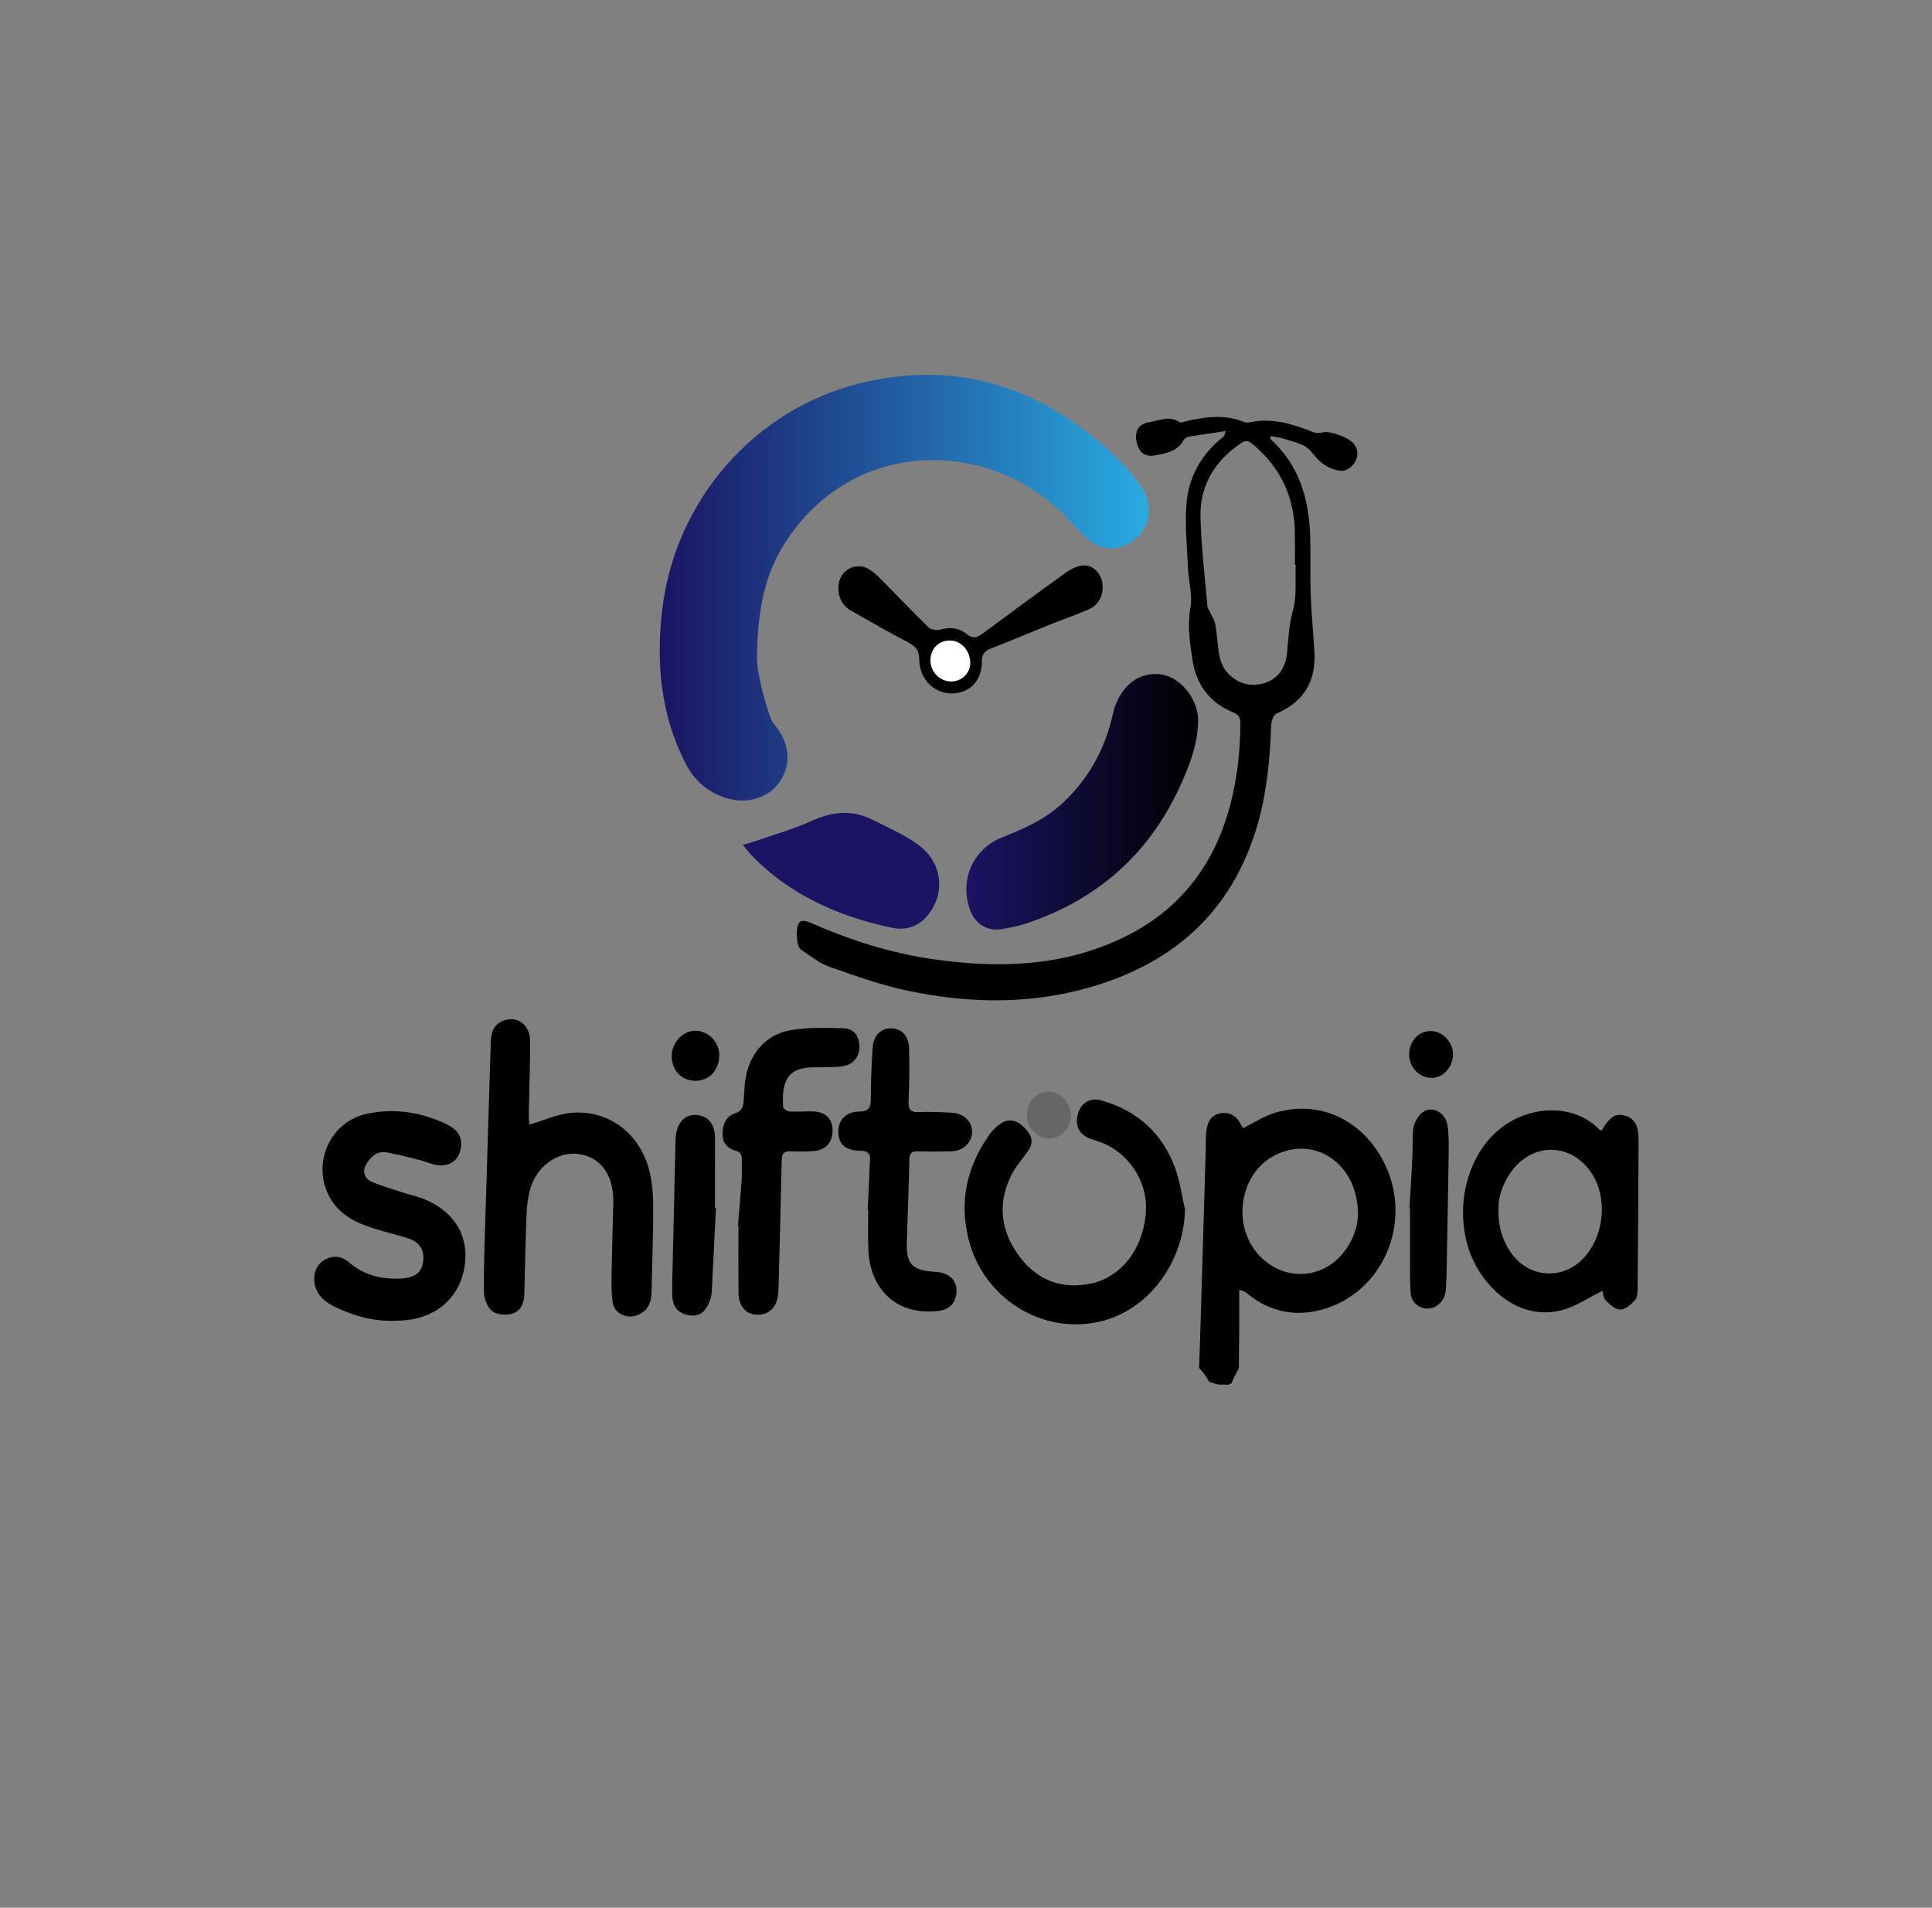 <?xml version="1.0" encoding="utf-8"?>
<!-- Generator: Adobe Illustrator 16.0.0, SVG Export Plug-In . SVG Version: 6.00 Build 0)  -->
<!DOCTYPE svg PUBLIC "-//W3C//DTD SVG 1.1//EN" "http://www.w3.org/Graphics/SVG/1.1/DTD/svg11.dtd">
<svg version="1.1" id="Layer_1" xmlns="http://www.w3.org/2000/svg" xmlns:xlink="http://www.w3.org/1999/xlink" x="0px" y="0px"
	 width="631.824px" height="623.864px" viewBox="0 0 631.824 623.864" enable-background="new 0 0 631.824 623.864"
	 xml:space="preserve">
<rect x="0" y="0" width="631.824" height="623.864" fill="#808080" stroke="none"/>
<g>
	<linearGradient id="SVGID_1_" gradientUnits="userSpaceOnUse" x1="215.748" y1="192.189" x2="375.716" y2="192.189">
		<stop  offset="0" style="stop-color:#1B1464"/>
		<stop  offset="1" style="stop-color:#29ABE2"/>
	</linearGradient>
	<path fill-rule="evenodd" clip-rule="evenodd" fill="url(#SVGID_1_)" d="M247.58,213.772c-0.245,5.692,1.884,13.368,4.353,20.967
		c0.337,1.039,1.122,1.965,1.814,2.854c4.604,5.896,5.06,12.474,1.215,18.11c-3.542,5.191-10.42,7.349-17.19,5.369
		c-6.218-1.818-10.703-5.78-13.611-11.467c-8.062-15.767-9.615-32.596-7.637-49.881c4.112-35.934,30.118-65.999,65.135-74.472
		c30.777-7.447,57.675,0.935,80.87,21.952c3.805,3.446,7.403,7.281,10.365,11.457c4.565,6.438,3.41,13.807-2.141,18.019
		c-4.655,3.532-10.026,3.654-14.577-0.016c-2.318-1.868-4.329-4.143-6.343-6.359c-24.415-26.901-70.578-28.364-93.303,7.55
		C250.105,188.005,247.854,199.452,247.58,213.772z"/>
	<path fill-rule="evenodd" clip-rule="evenodd" d="M400.833,140.979c-4.375,0.65-8.233,1.183-12.071,1.833
		c-0.626,0.107-1.41,0.602-1.702,1.144c-2.057,3.816-5.881,4.337-9.49,4.992c-3.219,0.583-5.233-1.177-5.888-4.521
		c-0.646-3.315,0.605-5.739,3.884-6.284c3.33-0.554,6.752-2.369,10.189-0.064c0.427,0.287,1.374-0.156,2.068-0.315
		c6.325-1.465,12.638-2.333,18.927,0.213c0.54,0.22,1.242,0.277,1.814,0.154c7.361-1.595,14.132,0.495,20.852,3.16
		c0.981,0.39,2.286,0.354,3.34,0.098c2.13-0.518,8.101,1.534,9.867,3.635c1.715,2.036,1.595,4.412,0.31,6.364
		c-0.825,1.253-2.705,2.663-4.022,2.581c-3.717-0.23-6.816-2.101-9.169-5.158c-0.943-1.229-2.124-2.493-3.483-3.136
		c-2.225-1.054-4.668-1.663-7.046-2.358c-1.163-0.34-2.393-0.45-3.775-0.698c0.082,0.571,0.019,0.953,0.175,1.095
		c9.312,8.487,12.449,19.516,12.858,31.587c0.219,6.516-0.047,13.049,0.185,19.563c0.216,6.101,0.855,12.185,1.204,18.283
		c0.546,9.549-3.375,16.333-12.348,20.171c-0.973,0.417-1.727,2.439-1.778,3.749c-0.417,10.784-1.339,21.454-4.281,31.923
		c-7.569,26.953-25.092,44.195-51.374,52.78c-20.802,6.793-42.026,6.706-63.204,2.244c-8.66-1.825-17.104-4.831-25.474-7.787
		c-3.406-1.204-6.413-3.617-9.485-5.654c-1.601-1.061-1.828-8.021-0.287-9.123c0.619-0.443,1.977-0.319,2.78,0.038
		c13.126,5.82,26.688,10.207,40.925,12.234c21.043,2.995,41.762,2.464,61.43-6.823c18.816-8.885,30.329-23.769,35.591-43.764
		c2.286-8.68,3.216-17.481,3.298-26.42c0.017-1.917-0.529-2.989-2.386-3.751c-7.643-3.135-12.054-9.046-13.272-17.064
		c-0.859-5.655-1.743-11.286-0.683-17.199c0.727-4.038-0.585-8.416-0.781-12.651c-0.319-6.913-1.012-13.867-0.564-20.74
		c0.581-8.919,4.651-16.428,11.699-22.15c0.239-0.195,0.485-0.396,0.678-0.635C400.455,142.381,400.466,142.158,400.833,140.979z
		 M423.737,184.773c-0.087-0.002-0.171-0.005-0.258-0.006c0-3.515,0.053-7.03-0.01-10.544c-0.19-10.873-4.041-20.127-12.166-27.518
		c-3.369-3.064-3.629-3.249-7.326-0.432c-7.464,5.685-11.586,13.389-11.38,22.687c0.216,9.794,1.44,19.566,2.266,29.345
		c0.047,0.554,0.468,1.076,0.713,1.614c0.643,1.418,1.6,2.781,1.863,4.268c0.654,3.652,0.692,7.429,1.521,11.031
		c1.248,5.427,6.511,9.127,11.708,8.724c5.875-0.454,9.688-4.293,10.244-10.458c0.418-4.669,0.623-9.256,1.937-13.917
		C424.157,194.921,423.52,189.727,423.737,184.773z"/>
	<linearGradient id="SVGID_2_" gradientUnits="userSpaceOnUse" x1="316.023" y1="262.213" x2="391.823" y2="262.213">
		<stop  offset="0" style="stop-color:#1B1464"/>
		<stop  offset="1" style="stop-color:#000000"/>
	</linearGradient>
	<path fill-rule="evenodd" clip-rule="evenodd" fill="url(#SVGID_2_)" d="M391.8,236.669c-0.301,7.389-2.979,14.138-6.006,20.703
		c-10.158,22.033-26.917,36.802-49.873,44.53c-2.727,0.918-5.591,1.522-8.44,1.968c-4.584,0.718-8.413-1.634-10.089-5.906
		c-3.818-9.737,0.586-20.213,10.273-24.081c7.143-2.851,14.118-5.904,19.844-11.251c8.511-7.949,13.872-17.646,16.394-28.974
		c0.271-1.205,0.628-2.407,1.094-3.547c2.86-6.985,8.444-10.523,14.928-9.511c5.839,0.911,11.315,7.315,11.869,13.9
		C391.855,235.218,391.8,235.945,391.8,236.669z"/>
	<linearGradient id="SVGID_3_" gradientUnits="userSpaceOnUse" x1="242.945" y1="284.781" x2="307.157" y2="284.781">
		<stop  offset="0" style="stop-color:#1B1464"/>
		<stop  offset="1" style="stop-color:#1B1464"/>
	</linearGradient>
	<path fill-rule="evenodd" clip-rule="evenodd" fill="url(#SVGID_3_)" d="M242.945,276.303c1.489-0.43,2.272-0.615,3.027-0.879
		c6.519-2.279,13.228-4.142,19.497-6.979c6.688-3.026,13.104-3.725,19.692-0.428c5.163,2.583,10.567,4.919,15.191,8.29
		c6.989,5.093,8.599,13.651,4.812,20.416c-2.975,5.314-7.558,7.928-13.425,6.696c-6.239-1.309-12.474-3.074-18.374-5.468
		c-10.529-4.274-20.073-10.264-27.942-18.637C244.668,278.513,244.019,277.615,242.945,276.303z"/>
	<path fill-rule="evenodd" clip-rule="evenodd" d="M311.233,226.778c-5.79-0.021-10.579-4.698-10.6-11.089
		c-0.01-3.024-1.199-4.324-3.621-5.595c-6.225-3.265-12.326-6.769-18.447-10.229c-3.072-1.737-4.499-4.426-4.369-7.978
		c0.198-5.39,5.66-8.47,10.23-5.593c1.72,1.083,3.179,2.625,4.628,4.088c4.88,4.919,9.641,9.964,14.618,14.783
		c0.781,0.756,2.595,1.072,3.694,0.759c3.255-0.926,6.269-0.62,8.81,1.455c1.858,1.519,3.248,1.231,4.93-0.009
		c9.07-6.688,18.121-13.403,27.28-19.966c1.673-1.2,3.768-2.277,5.759-2.467c3.09-0.294,5.676,2.265,6.288,5.34
		c0.76,3.823-0.897,7.509-4.399,9.016c-4.176,1.798-8.482,3.287-12.705,4.982c-6.43,2.582-12.813,5.283-19.264,7.81
		c-2.086,0.816-2.984,1.863-2.965,4.297C321.149,222.648,317.015,226.799,311.233,226.778z M304.306,215.71
		c-0.146,3.816,2.839,7.031,6.625,7.135c3.378,0.094,6.293-2.591,6.358-5.856c0.078-3.956-2.767-7.325-6.33-7.5
		C307.237,209.307,304.45,211.911,304.306,215.71z"/>
	<path fill-rule="evenodd" clip-rule="evenodd" fill="#FFFFFF" d="M304.306,215.71c0.144-3.8,2.931-6.404,6.654-6.221
		c3.563,0.175,6.407,3.544,6.33,7.5c-0.065,3.265-2.979,5.95-6.358,5.856C307.145,222.741,304.161,219.527,304.306,215.71z"/>
</g>
<g>
	<line stroke="#000000" stroke-width="2" stroke-miterlimit="10" x1="242.323" y1="401.138" x2="244.417" y2="375.315"/>
	<line stroke="#000000" stroke-width="2" stroke-miterlimit="10" x1="284.774" y1="395.689" x2="285.634" y2="376.765"/>
	<line stroke="#000000" stroke-width="2" stroke-miterlimit="10" x1="231.8" y1="421.604" x2="233.149" y2="394.993"/>
	<line stroke="#000000" stroke-width="2" stroke-miterlimit="10" x1="461.944" y1="395.24" x2="463.345" y2="371.172"/>
	<g>
		<path fill-rule="evenodd" clip-rule="evenodd" d="M392.25,447.506c1.278,1.289,2.3,2.782,3.15,4.38
			c1.004,0.344,2.019,0.659,3.037,0.928c0.572-0.037,2.13,0.028,3.257,0.047c0.325-0.134,0.659-0.271,0.994-0.408
			c0.701-1.703,1.525-3.354,2.452-4.94c0.038-3.862,0.08-7.726,0.112-11.59c0.038-4.688,0.007-9.378,0.007-14.066
			c1.555,0.322,2.106,0.75,2.649,1.194c7.364,6.026,15.707,7.715,24.771,5.135c19.57-5.57,29.305-28.307,20.335-47.192
			c-6.986-14.711-21.609-21.643-36.403-16.956c-3.471,1.098-6.626,3.204-10.074,4.92c-0.181-0.292-0.486-0.691-0.701-1.137
			c-1.388-2.854-3.704-4.291-6.793-3.712c-3.275,0.612-4.311,3.287-4.574,6.247c-0.174,1.953-0.099,3.928-0.157,5.894
			c-0.549,18.505-1.093,37.009-1.657,55.514c-0.159,5.186-0.331,10.369-0.503,15.554
			C392.182,447.382,392.217,447.442,392.25,447.506z M416.155,378.252c13.079-7.434,27.886,1.822,27.952,18.855
			c-0.016,3.638-1.414,8.223-4.483,12.208c-7.062,9.173-19.533,9.811-27.629,1.471C402.9,401.411,405.056,384.565,416.155,378.252z"
			/>
		<path fill-rule="evenodd" clip-rule="evenodd" d="M173.088,367.793c4.804-1.382,9.34-3.509,14.014-3.87
			c12.117-0.935,22.261,6.862,25.265,19c0.957,3.865,1.244,7.981,1.249,11.982c0.011,9.208-0.353,18.417-0.54,27.624
			c-0.07,3.492-1.206,6.284-4.733,7.605c-3.422,1.281-7.394-0.555-7.963-4.138c-0.514-3.229-0.409-6.581-0.359-9.877
			c0.12-7.86,0.368-15.72,0.564-23.579c0.003-0.104,0-0.208-0.003-0.311c-0.234-8.554-4.505-14.007-11.625-14.841
			c-6.869-0.805-13.774,4.335-15.673,11.878c-0.626,2.489-0.985,5.091-1.083,7.655c-0.34,8.892-0.5,17.787-0.751,26.684
			c-0.085,2.993-1.506,5.485-4.338,6.121c-1.975,0.445-4.855,0.179-6.255-1.024c-1.544-1.324-2.561-4.073-2.588-6.218
			c-0.104-8.27,0.243-16.549,0.486-24.82c0.555-18.925,1.14-37.847,1.736-56.771c0.097-3.037,0.833-5.804,4.042-7.057
			c4.637-1.809,8.854,1.303,8.848,6.788c-0.009,7.964-0.307,15.929-0.448,23.895C172.907,365.818,173.053,367.12,173.088,367.793z"
			/>
		<path fill-rule="evenodd" clip-rule="evenodd" d="M524.056,422.152c-4.592,2.24-8.772,5.196-13.403,6.354
			c-10.137,2.538-19.901-2.283-26.436-12.014c-9.022-13.435-7.235-33.727,3.872-45.108c10.064-10.312,26.435-10.923,34.887-2.022
			c0.192,0.203,0.541,0.259,0.812,0.38c2.649-4.513,4.46-5.701,7.459-4.918c3.222,0.84,4.623,3.032,4.613,8.141
			c-0.029,16.129-0.167,32.256-0.322,48.384c-0.014,1.313-0.054,3.008-0.823,3.843c-1.286,1.398-3.171,3.083-4.803,3.085
			c-1.641,0.001-3.5-1.693-4.84-3.061C524.256,424.386,524.239,422.771,524.056,422.152z M490.034,395.66
			c-0.063,5.8,1.494,10.553,4.54,14.604c5.754,7.656,16.392,8.318,23.058,1.438c6.557-6.768,8.172-18.288,3.727-26.563
			c-6.08-11.315-19.812-12.25-27.213-1.856C491.352,387.203,489.927,391.544,490.034,395.66z"/>
		<path fill-rule="evenodd" clip-rule="evenodd" d="M387.528,395.521c-0.392,17.53-12.11,33.156-28.006,36.729
			c-18.997,4.265-38.035-7.805-42.818-27.139c-3.054-12.345-0.472-23.578,6.74-33.859c0.934-1.334,2.136-2.557,3.434-3.542
			c2.744-2.083,5.617-1.581,8.269,1.211c2.72,2.867,2.89,4.989,0.749,7.94c-1.819,2.507-3.927,4.89-5.264,7.64
			c-4.615,9.498-3.255,18.595,3.052,26.802c5.818,7.575,13.754,10.429,23.119,8.462c10.133-2.129,17.27-11.758,17.948-23.709
			c0.565-9.972-5.941-19.536-15.465-22.729c-0.979-0.329-1.981-0.607-2.938-0.993c-3.614-1.455-4.944-4.433-3.756-8.332
			c1.015-3.33,3.985-5.125,7.546-4.125c11.755,3.3,19.977,10.693,24.169,22.149C385.885,386.34,386.482,391.012,387.528,395.521z"/>
		<path fill-rule="evenodd" clip-rule="evenodd" d="M128.28,431.964c-6.781,0.035-13.113-1.757-19.11-4.754
			c-2.926-1.462-5.399-3.503-6.174-6.95c-0.746-3.313,0.324-6.427,2.747-7.985c2.899-1.864,5.804-1.645,8.334,0.521
			c3.949,3.381,8.477,5.065,13.59,5.322c1.538,0.076,3.103,0.097,4.624-0.102c4.003-0.521,5.782-2.27,6.116-5.777
			c0.344-3.608-1.186-6.023-4.933-7.242c-3.637-1.182-7.377-2.04-11.028-3.182c-6.251-1.953-11.899-4.688-15.026-11.033
			c-5.346-10.846,0.767-24.006,12.546-26.524c8.913-1.906,17.514-0.607,25.706,3.238c2.765,1.297,5.25,3.128,5.145,6.722
			c-0.166,5.637-4.554,8.17-9.955,6.302c-4.533-1.567-9.276-2.567-13.978-3.575c-1.328-0.285-3.152-0.156-4.192,0.577
			c-1.444,1.015-2.802,2.617-3.396,4.258c-0.736,2.035,0.404,3.998,2.424,4.813c3.143,1.27,6.414,2.231,9.643,3.285
			c2.652,0.863,5.431,1.426,7.969,2.542c9.657,4.255,14.108,12.101,12.594,21.812c-1.521,9.758-8.684,16.376-18.999,17.503
			C131.388,431.905,129.83,431.894,128.28,431.964z"/>
		<path fill-rule="evenodd" clip-rule="evenodd" d="M242.581,401.138c0-7.242-0.033-14.484,0.025-21.725
			c0.014-1.637-0.277-2.643-2.127-3.134c-2.479-0.658-4.107-2.332-4.172-5.129c-0.073-3.162,0.881-5.94,4.021-7.008
			c2.371-0.806,2.756-2.174,2.889-4.354c0.211-3.489,0.315-7.125,1.395-10.392c2.321-7.028,7.454-11.581,14.778-12.642
			c5.373-0.779,10.919-0.625,16.376-0.471c3.335,0.093,4.997,2.183,5.267,5.4c0.278,3.306-1.461,6-4.591,6.825
			c-1.281,0.338-2.65,0.404-3.985,0.458c-2.171,0.085-4.346,0.067-6.52,0.079c-8.751,0.044-10.319,5.078-9.825,13.014
			c0.034,0.545,1.371,1.393,2.141,1.439c2.575,0.154,5.173-0.105,7.753,0c4.04,0.161,6.267,2.443,6.275,6.19
			c0.007,3.912-2.257,6.486-6.178,6.767c-2.472,0.176-4.968,0.18-7.446,0.072c-2.063-0.091-2.967,0.551-3.012,2.769
			c-0.25,12.721-0.614,25.44-0.947,38.16c-0.052,1.966-0.034,3.941-0.24,5.892c-0.458,4.354-3.186,6.835-7.092,6.605
			c-3.539-0.208-5.813-2.856-5.852-7.092c-0.066-7.24-0.019-14.482-0.019-21.723C241.857,401.138,242.219,401.138,242.581,401.138z"
			/>
		<path fill-rule="evenodd" clip-rule="evenodd" d="M284.512,394.033c0-4.757-0.17-9.522,0.067-14.268
			c0.132-2.663-0.81-3.364-3.302-3.429c-4.677-0.122-6.844-1.996-7.128-5.658c-0.31-3.996,2.333-7.13,6.747-7.148
			c3.327-0.013,3.885-1.439,3.892-4.292c0.015-5.581,0.213-11.169,0.608-16.733c0.278-3.916,2.786-6.257,6.027-6.21
			c3.311,0.049,5.723,2.346,5.857,6.349c0.194,5.78,0.095,11.58-0.142,17.361c-0.105,2.571,0.33,3.818,3.269,3.679
			c3.606-0.172,7.238,0.039,10.854,0.219c3.986,0.2,6.741,2.93,6.627,6.381c-0.114,3.495-2.939,6.149-6.821,6.246
			c-3.619,0.092-7.24,0.105-10.858,0.014c-1.907-0.047-2.757,0.454-2.803,2.581c-0.195,9.097-0.594,18.189-0.86,27.285
			c-0.208,7.071,1.846,9.123,9.373,9.531c4.594,0.252,7.253,2.926,6.869,6.913c-0.326,3.373-2.331,5.407-5.759,5.843
			c-13.168,1.672-22.524-6.42-23.053-20.091c-0.188-4.853-0.03-9.716-0.03-14.573C284.135,394.033,284.323,394.033,284.512,394.033z
			"/>
		<g>
			<path fill-rule="evenodd" clip-rule="evenodd" d="M232.859,397.321c0,8.372,0.151,16.748-0.106,25.111
				c-0.063,2.071-1.021,4.453-2.334,6.066c-1.693,2.079-4.461,2.098-6.91,1.142c-2.625-1.022-3.601-3.375-3.648-5.991
				c-0.072-3.923,0.072-7.849,0.158-11.772c0.289-13.021,0.578-26.041,0.898-39.06c0.141-5.729,3.292-8.955,7.766-8.049
				c3.427,0.694,5.159,3.363,5.145,7.746c-0.028,8.269-0.008,16.539-0.008,24.808C233.499,397.321,233.18,397.321,232.859,397.321z"
				/>
		</g>
		<path fill-rule="evenodd" clip-rule="evenodd" d="M461.958,395.238c0-8.469-0.192-16.945,0.139-25.402
			c0.081-2.071,1.385-4.698,2.994-5.973c3.111-2.463,7.644-0.145,8.284,4.147c0.498,3.344,0.421,6.794,0.374,10.194
			c-0.181,13.017-0.442,26.034-0.696,39.047c-0.034,1.754-0.108,3.517-0.326,5.256c-0.373,3.005-3.002,5.396-5.826,5.443
			c-2.63,0.047-5.319-1.886-5.539-4.862c-0.382-5.129-0.211-10.301-0.241-15.457c-0.024-4.13-0.005-8.261-0.005-12.392
			C461.396,395.238,461.677,395.238,461.958,395.238z"/>
		<path fill-rule="evenodd" clip-rule="evenodd" d="M235.215,345.271c-0.068,4.804-3.387,8.255-7.878,8.193
			c-4.483-0.064-7.671-3.411-7.66-8.046c0.009-4.571,3.661-8.431,7.874-8.319C231.843,337.213,235.277,340.875,235.215,345.271z"/>
		<path fill-rule="evenodd" clip-rule="evenodd" d="M460.833,344.864c0.034-4.476,3.151-7.785,7.22-7.665
			c3.824,0.112,7.128,3.638,7.139,7.616c0.011,4.098-3.244,7.7-6.967,7.713C464.239,352.542,460.801,348.976,460.833,344.864z"/>
		<path fill-rule="evenodd" clip-rule="evenodd" fill="#666666" d="M335.843,364.71c0.036-4.477,3.151-7.785,7.22-7.666
			c3.823,0.112,7.129,3.638,7.14,7.618c0.009,4.099-3.246,7.699-6.969,7.71C339.25,372.388,335.811,368.822,335.843,364.71z"/>
	</g>
</g>
</svg>
